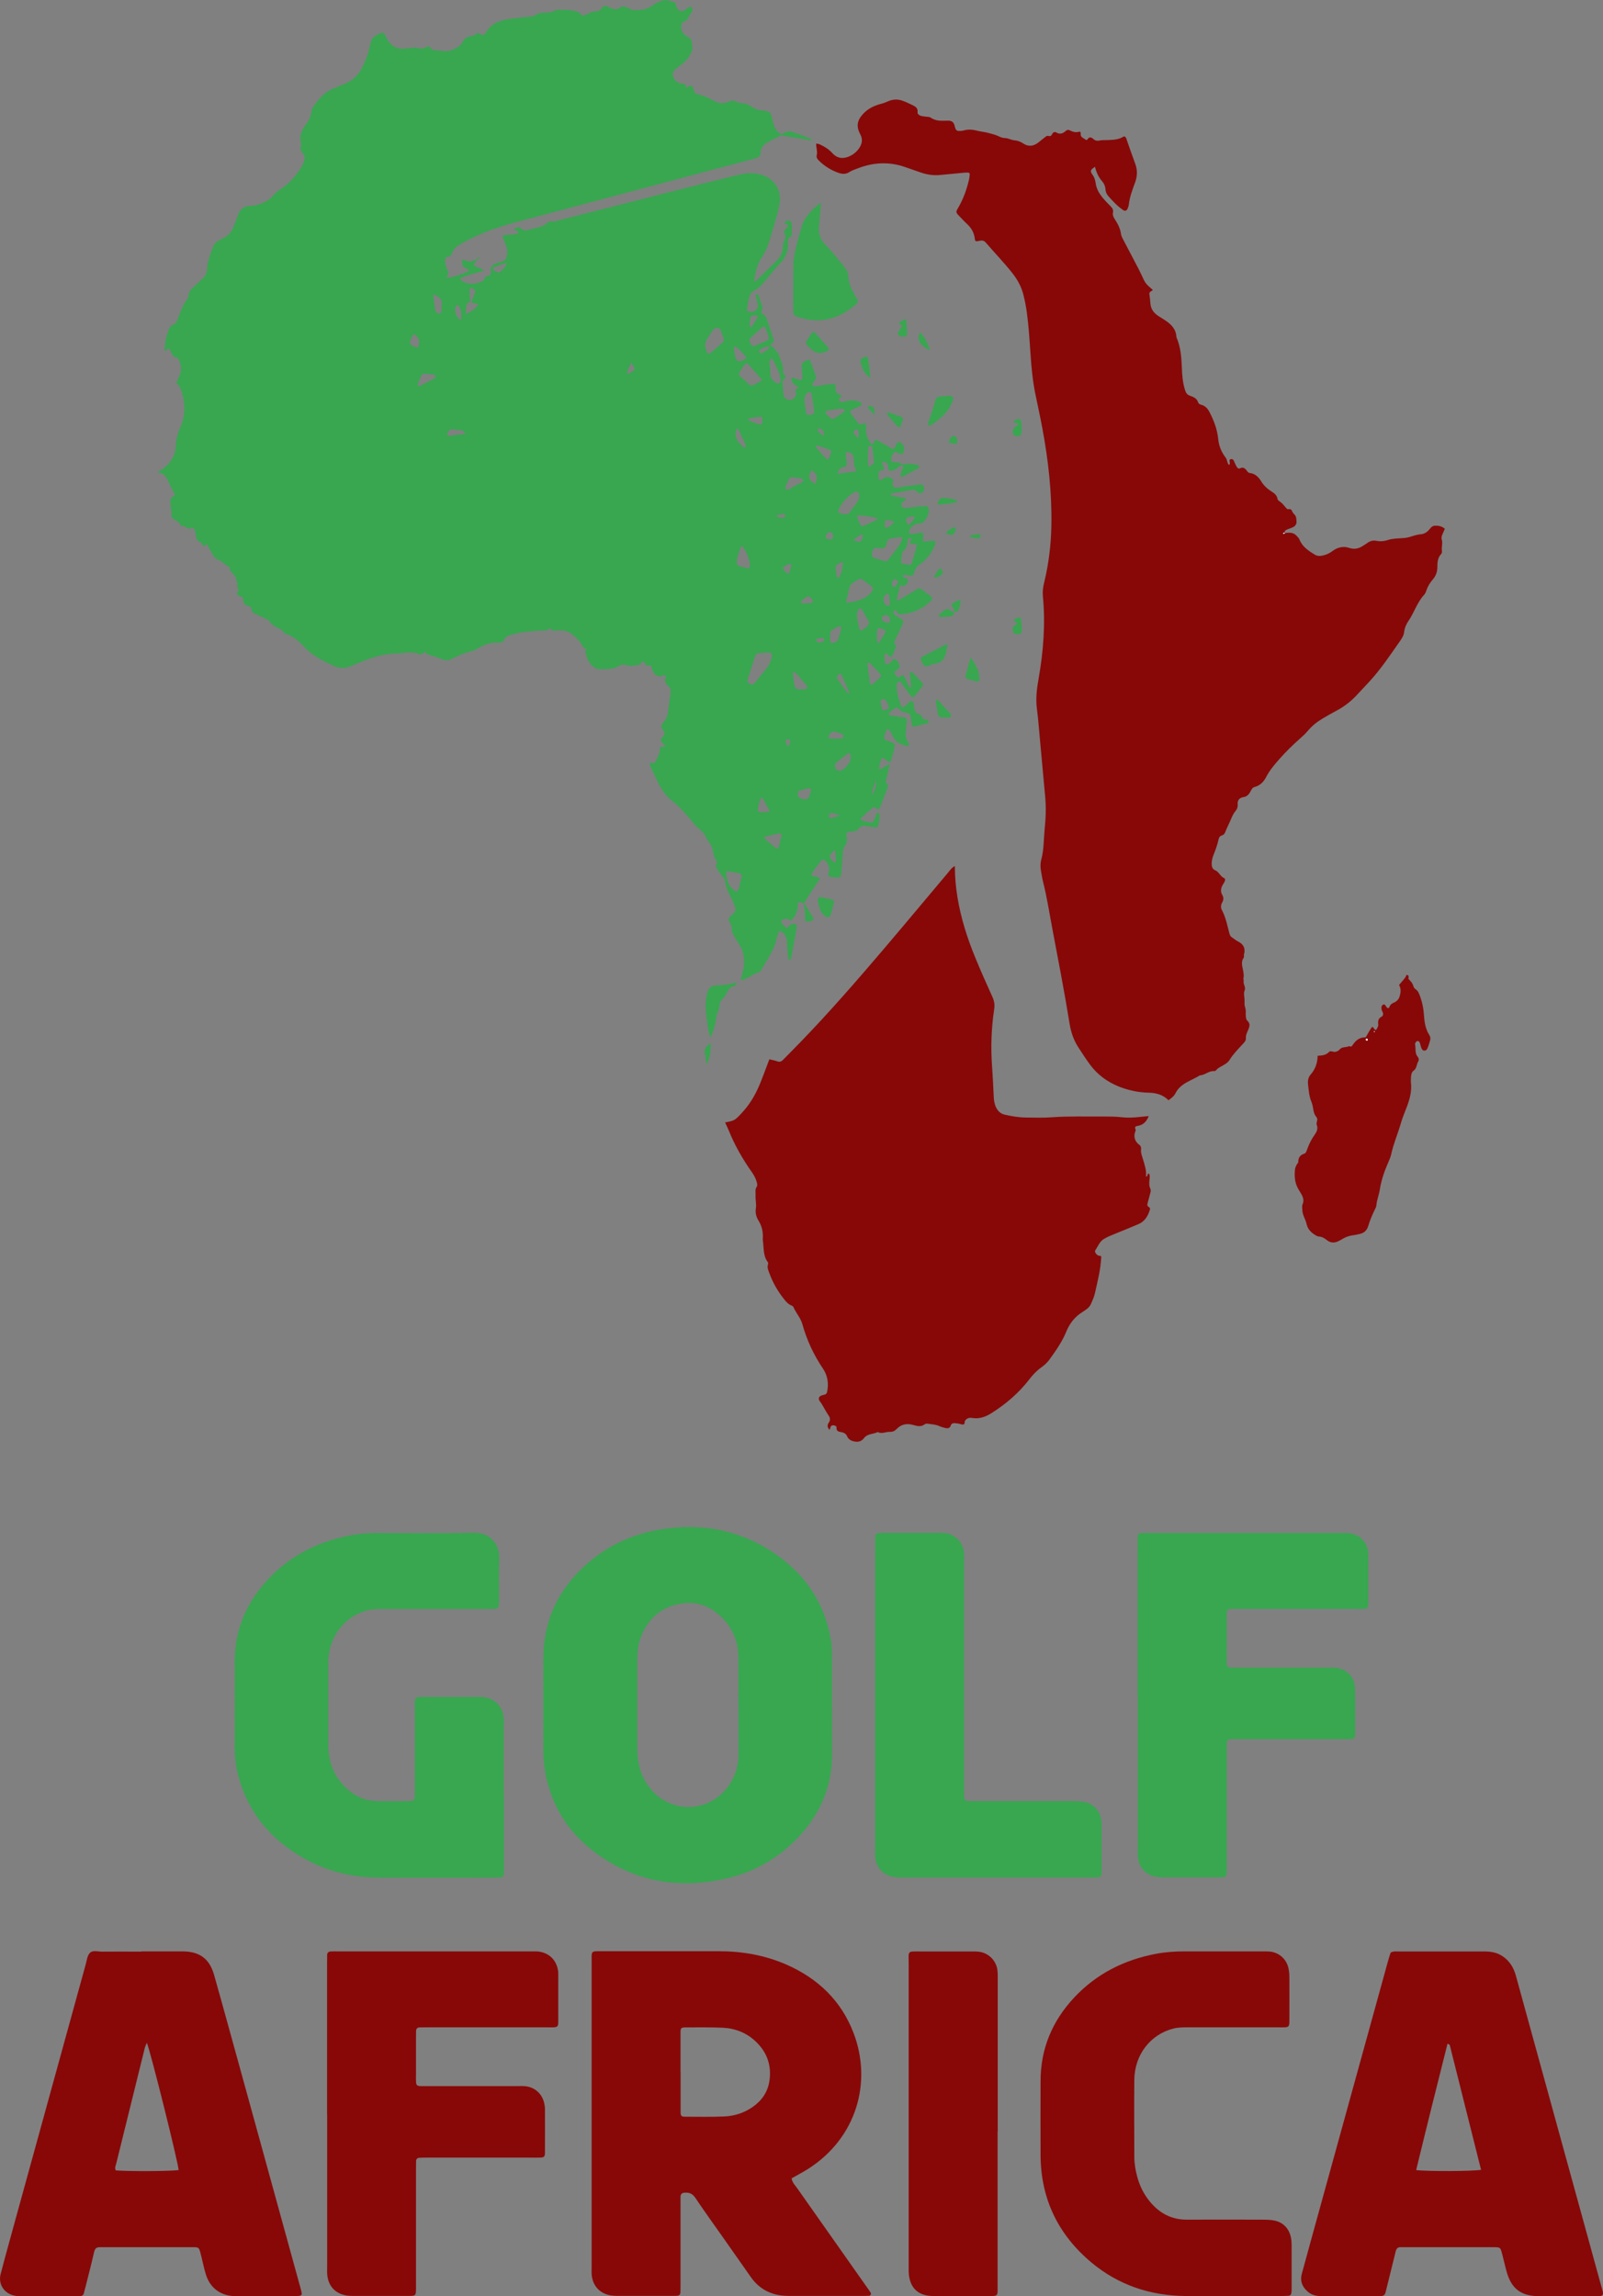 <?xml version="1.0" encoding="UTF-8"?>
<svg id="Layer_2" data-name="Layer 2" xmlns="http://www.w3.org/2000/svg" viewBox="0 0 191.67 274.56">
  <rect x="0" y="0" width="191.67" height="274.56" fill="#808080" stroke="none"/>
  <defs>
    <style>
      .cls-1 {
        fill: #fff;
      }

      .cls-1, .cls-2, .cls-3 {
        stroke-width: 0px;
      }

      .cls-2 {
        fill: #38a750;
      }

      .cls-3 {
        fill: #880808;
      }
    </style>
  </defs>
  <g id="Layer_1-2" data-name="Layer 1">
    <g>
      <g>
        <path class="cls-2" d="M99.49,204.07c0,1.86-.02,3.72,0,5.58.04,3.93-1.41,7.25-4.07,10.07-2.48,2.63-5.53,4.28-9.05,5.01-5.38,1.12-10.41.24-14.92-3-3.13-2.25-5.23-5.24-6.1-9.04-.25-1.1-.38-2.21-.38-3.34.01-3.68,0-7.35,0-11.03,0-4.46,1.72-8.15,4.99-11.12,2.8-2.55,6.13-3.98,9.89-4.44,4.75-.59,9.12.42,13.03,3.18,3.47,2.45,5.67,5.75,6.44,9.97.13.73.16,1.46.16,2.19,0,1.99,0,3.98,0,5.97ZM88.29,203.97c0-1.95.02-3.89,0-5.84-.03-1.95-.75-3.63-2.21-4.94-1.25-1.13-2.73-1.69-4.41-1.47-2.44.31-4.11,1.69-5.02,3.96-.34.85-.44,1.76-.45,2.67,0,1.43,0,2.85,0,4.28,0,2.16,0,4.32,0,6.49,0,1.64.37,3.17,1.37,4.51,2.47,3.33,7.25,3.25,9.6-.17.75-1.1,1.14-2.32,1.14-3.66,0-1.95,0-3.89,0-5.84Z"/>
        <path class="cls-2" d="M60.25,214.73c0,2.77,0,5.54,0,8.3,0,.35,0,.69-.01,1.04,0,.24-.14.4-.4.42-.26.02-.52.03-.78.03-4.58,0-9.17.02-13.75,0-3.26-.02-6.34-.77-9.17-2.42-3.83-2.23-6.48-5.39-7.64-9.73-.31-1.18-.44-2.37-.44-3.59.01-3.33.01-6.66,0-9.99-.01-3.82,1.36-7.1,3.93-9.87,2.67-2.89,6.02-4.59,9.87-5.32,1.11-.21,2.23-.29,3.35-.29,3.76,0,7.53.07,11.29-.03,2.23-.06,3.26,1.45,3.19,3.19-.07,1.64-.01,3.29-.02,4.93,0,.22-.01.43-.04.65-.02.19-.16.31-.34.32-.34.02-.69.03-1.04.03-4.15,0-8.3,0-12.45,0-.6,0-1.21,0-1.81.14-2.66.65-4.56,2.99-4.73,5.83-.01.17,0,.35,0,.52,0,3.29,0,6.57,0,9.86,0,1.9.63,3.56,1.98,4.92,1.05,1.05,2.31,1.67,3.81,1.7,1.3.03,2.59.02,3.89,0,.55,0,.65-.12.66-.71.01-1.69,0-3.37,0-5.06,0-1.99,0-3.98,0-5.97,0-.62.08-.68.66-.71.22-.01.43,0,.65,0,1.99,0,3.98,0,5.97,0,.3,0,.61-.01.91.02,1.42.16,2.35,1.15,2.44,2.58.02.3,0,.61,0,.91,0,2.77,0,5.54,0,8.3Z"/>
        <path class="cls-2" d="M136.03,202.85c0-5.97,0-11.93,0-17.9,0-.3,0-.61,0-.91.02-.69.04-.71.75-.73.3,0,.61,0,.91,0,7.44,0,14.87,0,22.31,0,.39,0,.78-.01,1.17.01,1.36.1,2.33,1.05,2.43,2.41.03.47.01.95.01,1.43,0,1.56,0,3.11,0,4.67,0,.43-.13.54-.53.56-.35.02-.69,0-1.04,0-4.58,0-9.17,0-13.75,0-.35,0-.69,0-1.04,0-.45.02-.57.11-.57.51,0,1.99-.01,3.98,0,5.97,0,.43.12.52.54.54.35.02.69,0,1.04,0,3.46,0,6.92,0,10.38,0,.35,0,.69-.02,1.04.01,1.27.12,2.29,1.09,2.33,2.37.06,1.9.02,3.8.02,5.71,0,.32-.2.45-.5.46-.35,0-.69,0-1.04,0-4.06,0-8.13,0-12.19,0-.3,0-.61,0-.91,0-.66.02-.69.05-.71.77,0,.3,0,.61,0,.91,0,4.45,0,8.91,0,13.36,0,.35,0,.69-.01,1.04,0,.25-.15.4-.4.42-.26.02-.52.03-.78.03-2.08,0-4.15,0-6.23,0-.39,0-.78-.02-1.16-.1-1.19-.26-1.96-1.17-2.05-2.36-.03-.34,0-.69,0-1.04,0-6.05,0-12.11,0-18.16Z"/>
        <path class="cls-2" d="M104.64,202.8c0-5.97,0-11.93,0-17.9,0-.39,0-.78.02-1.17,0-.25.15-.39.4-.41.22-.02.43-.02.65-.02,2.2,0,4.41,0,6.61,0,.48,0,.95,0,1.4.21.89.43,1.41,1.12,1.54,2.1.05.38.02.78.02,1.17,0,8.99,0,17.99,0,26.98,0,1.78-.2,1.61,1.57,1.61,3.76,0,7.52,0,11.28,0,.52,0,1.04.02,1.55.11,1.08.21,1.82,1.04,1.99,2.12.03.17.05.34.05.52,0,1.9.01,3.8,0,5.71,0,.59-.08.65-.69.68-.26,0-.52,0-.78,0-7.35,0-14.7,0-22.05,0-.47,0-.96,0-1.42-.09-1.24-.24-2.05-1.17-2.14-2.43-.02-.34,0-.69,0-1.04,0-6.05,0-12.11,0-18.16Z"/>
      </g>
      <g>
        <path class="cls-3" d="M94.66,260.51c.08.51.45.84.71,1.22,2.71,3.86,5.42,7.71,8.14,11.56.2.28.4.56.59.85.1.15,0,.37-.18.38-.22.01-.43.02-.65.02-2.94,0-5.88,0-8.82,0-.7,0-1.38-.06-2.05-.28-1.11-.36-1.98-1.04-2.64-2-1.09-1.56-2.19-3.11-3.28-4.67-1.12-1.59-2.26-3.17-3.34-4.78-.34-.51-.74-.66-1.31-.61-.33.03-.45.19-.46.49,0,.35,0,.69,0,1.04,0,3.11,0,6.23,0,9.34,0,.35,0,.69-.01,1.04-.01.24-.14.4-.4.41-.09,0-.17.01-.26.01-2.34,0-4.67,0-7.01,0-.22,0-.43-.02-.65-.05-1.3-.21-2.16-1.12-2.29-2.44-.03-.3-.01-.61-.01-.91,0-12.16,0-24.31,0-36.47,0-1.44-.14-1.34,1.31-1.34,4.63,0,9.26,0,13.88,0,2.8,0,5.51.47,8.08,1.59,3.77,1.65,6.57,4.31,8.05,8.19,2.24,5.88.37,12.52-5.39,16.22-.65.42-1.34.77-2.02,1.16ZM81.38,247.78c0,1.6,0,3.2,0,4.8,0,.43.1.53.54.53,1.56,0,3.11.04,4.67-.03,1.22-.05,2.38-.42,3.4-1.13,1.08-.75,1.79-1.76,2-3.06.29-1.83-.23-3.42-1.57-4.72-1.1-1.07-2.46-1.62-3.97-1.7-1.51-.07-3.03-.04-4.54-.04-.44,0-.54.1-.54.54,0,1.6,0,3.2,0,4.8Z"/>
        <path class="cls-3" d="M166.29,233.48c.33-.18.63-.13.93-.13,3.41,0,6.83,0,10.24,0,.75,0,1.45.1,2.11.51.9.56,1.4,1.38,1.68,2.37.4,1.46.8,2.91,1.2,4.37,3,10.91,6,21.81,9,32.72.07.25.15.5.2.75.07.32-.06.48-.41.49-1.12.01-2.25,0-3.37.01-1.3,0-2.59.01-3.89,0-2.13-.02-3.28-.91-3.84-2.96-.2-.71-.35-1.43-.54-2.13-.2-.75-.21-.75-.94-.77-.52,0-1.04,0-1.56,0-2.94,0-5.88,0-8.82,0-.26,0-.52.01-.78,0-.38-.02-.54.19-.62.51-.31,1.26-.62,2.51-.93,3.77-.09.38-.19.75-.28,1.13-.07.3-.26.43-.55.44-.52,0-1.04,0-1.56,0-1.86,0-3.72,0-5.58,0-.63,0-1.2-.14-1.67-.58-.62-.57-.89-1.25-.65-2.1.34-1.21.66-2.42.99-3.62,3.1-11.24,6.2-22.47,9.3-33.71.1-.37.22-.74.33-1.07ZM177.09,259.46c-1.24-4.97-2.49-9.94-3.74-14.91-.01-.06-.13-.09-.27-.18-1.27,5.05-2.53,10.08-3.75,15.12,1.31.17,6.73.15,7.76-.03Z"/>
        <path class="cls-3" d="M16.89,233.34c1.64,0,3.29,0,4.93,0,2.06.01,3.23.87,3.79,2.85,1.3,4.61,2.56,9.24,3.84,13.86,2.12,7.7,4.24,15.4,6.36,23.11.01.04.03.08.04.12.28,1.23.59,1.29-.93,1.28-2.08-.01-4.15,0-6.23,0-.26,0-.52.01-.78,0-1.65-.11-2.84-1.05-3.31-2.64-.25-.83-.41-1.68-.63-2.51-.17-.65-.22-.7-.87-.7-3.67,0-7.35,0-11.02,0-.58,0-.72.09-.86.71-.29,1.31-.64,2.6-.96,3.9-.07.29-.16.58-.23.88-.06.24-.22.36-.46.36-.22,0-.43.01-.65.01-2.08,0-4.15,0-6.23,0-.34,0-.7,0-1.03-.08-1.18-.27-1.89-1.37-1.59-2.54.55-2.13,1.15-4.25,1.73-6.38,2.82-10.24,5.64-20.48,8.46-30.72.12-.45.18-1,.47-1.31.36-.39.98-.16,1.49-.17,1.56-.02,3.11,0,4.67,0ZM21.36,259.49c-.09-1.06-3.33-14.06-3.8-15.22-.1.24-.2.43-.25.63-1.14,4.6-2.28,9.2-3.41,13.8-.06.26-.23.55-.05.83,1.65.13,6.55.1,7.51-.04Z"/>
        <path class="cls-3" d="M39.11,252.84c0-6.01,0-12.02,0-18.03,0-.35,0-.69.01-1.04,0-.25.15-.4.39-.42.3-.02.6-.01.91-.01,7.69,0,15.39,0,23.08,0,.22,0,.43,0,.65,0,1.43.07,2.42,1,2.59,2.41.01.09.01.17.01.26,0,1.95,0,3.89,0,5.84,0,.44-.12.55-.52.57-.35.02-.69,0-1.04,0-4.67,0-9.34,0-14,0-.35,0-.69,0-1.04.01-.24.01-.39.16-.4.41,0,.3-.01.6-.01.91,0,1.43,0,2.85,0,4.28,0,1.57-.13,1.42,1.36,1.42.43,0,.86,0,1.3,0,3.11,0,6.22,0,9.34,0,.35,0,.69-.02,1.04.01,1.13.1,2.02.88,2.28,1.98.06.25.1.51.1.77,0,1.73.01,3.46,0,5.19,0,.5-.11.59-.62.6-.52.01-1.04,0-1.56,0-3.93,0-7.87,0-11.8,0-.35,0-.69,0-1.04.02-.25.01-.39.17-.39.42-.01.35-.01.69-.01,1.04,0,4.63,0,9.25,0,13.88,0,1.24.06,1.18-1.22,1.18-2.03,0-4.06,0-6.09,0-.3,0-.61,0-.91-.04-1.37-.18-2.26-1.1-2.39-2.48-.03-.34-.01-.69-.01-1.04,0-6.05,0-12.1,0-18.15Z"/>
        <path class="cls-3" d="M146.95,274.55c-1.73,0-3.46.01-5.19,0-4.21-.04-8-1.29-11.25-4-3.97-3.32-6.05-7.58-6.09-12.79-.02-2.94,0-5.88,0-8.82-.02-3.91,1.38-7.26,4.03-10.09,2.66-2.84,5.97-4.5,9.78-5.22,1.11-.21,2.23-.29,3.35-.29,3.16,0,6.31,0,9.47,0,.26,0,.52,0,.78.02,1.07.11,1.95.85,2.21,1.9.09.37.13.77.13,1.15.01,1.73,0,3.46,0,5.19,0,.09,0,.17,0,.26-.03.44-.12.54-.53.56-.35.01-.69,0-1.04,0-3.5,0-7,0-10.51,0-.6,0-1.21,0-1.8.15-2.75.71-4.63,3.14-4.66,6.13-.03,3.07,0,6.14,0,9.21,0,.79.13,1.55.33,2.3.28,1.1.77,2.11,1.49,3,1.15,1.42,2.6,2.22,4.48,2.21,2.94-.02,5.88,0,8.82,0,.47,0,.95,0,1.42.07,1.17.16,1.96.92,2.19,2.08.06.29.08.6.08.9,0,1.73,0,3.46,0,5.19,0,.17,0,.35-.03.52-.02.19-.13.32-.33.34-.3.02-.6.03-.9.03-2.08,0-4.15,0-6.23,0Z"/>
        <path class="cls-3" d="M119.28,254.89c0,6.01,0,12.02,0,18.03,0,.35,0,.69,0,1.04-.02.49-.1.58-.63.59-2.38,0-4.76.04-7.13,0-1.85-.03-2.82-1.08-2.87-2.96,0-.26,0-.52,0-.78,0-11.98,0-23.95,0-35.93,0-1.7-.23-1.52,1.5-1.53,1.95,0,3.89,0,5.84,0,.35,0,.69-.01,1.04.03,1.15.13,2.08,1.04,2.23,2.19.05.43.04.86.04,1.3,0,6.01,0,12.02,0,18.03Z"/>
      </g>
      <g>
        <path class="cls-2" d="M106.3,91.74c-.1.44-.21.88-.3,1.33-.04.19-.16.42-.02.56.32.31.14.6.02.89-.26.67-.51,1.34-.78,2-.11.28-.2.3-.5.11-.12-.08-.22-.16-.34-.07-.52.43-1.04.87-1.51,1.37.23.25.5.26.74.32.8.2.79.19,1.08-.59.06-.17.05-.39.27-.48.14-.05.22.16.2.56,0,.06,0,.13-.01.19-.23,1.23-.04,1.02-1.18.91-.06,0-.13,0-.19-.03-.44-.15-.81-.11-1.12.3-.27.36-.7.29-1.08.35-.31.05-.42.15-.36.45.09.47.09.88-.23,1.29-.23.29-.2.68-.23,1.03-.06.75-.11,1.49-.18,2.24-.05.45-.08.46-.56.45-.2,0-.39-.02-.58-.04-.37-.04-.43-.12-.37-.51.02-.13.06-.25.07-.38.05-.41-.29-1.03-.67-1.2-.06-.03-.21.02-.26.08-.34.44-.66.89-.99,1.33-.09.13-.21.25-.19.44.27.24.7.1,1.01.43-.33.5-.67,1.01-1.01,1.52-.3.46-.59.93-.88,1.4.27.44.54.87.81,1.31.09.14.17.28.25.42.1.18.05.33-.13.38-.25.07-.5.14-.81.05,0-.56,0-1.15-.1-1.72-.02-.13-.04-.27-.11-.37-.12-.18-.33-.21-.52-.17-.15.03-.17.18-.16.31.04.69-.24,1.27-.68,1.77-.06.07-.17.16-.24.09-.37-.39-.71-.1-1.09,0,.07.36.32.56.53.8.1.11.23.11.33-.02.1-.14.2-.26.37-.3.56-.13.75-.13.64.52-.2,1.15-.41,2.3-.63,3.45-.02.13-.07.25-.24.3-.19-.23-.15-.54-.18-.81-.06-.45-.1-.91-.09-1.36,0-.46-.17-.81-.5-1.12-.3-.28-.4-.28-.54.09-.08.21-.17.43-.21.65-.29,1.41-1.17,2.53-1.83,3.75-.06.1-.17.22-.28.25-.58.15-1.04.53-1.58.76-.16.07-.34.27-.52.1-.14-.13.01-.3.06-.45.25-.82.36-1.65.19-2.5-.08-.42-.22-.81-.46-1.17-.2-.3-.39-.6-.57-.91-.2-.34-.38-.68-.37-1.09,0-.06-.01-.13-.02-.19-.03-.36-.43-.61-.31-.99.1-.32.46-.45.65-.71.12-.16.17-.36.11-.56-.1-.31-.21-.61-.35-.9-.38-.76-.81-1.49-.88-2.36-.02-.21-.18-.33-.3-.49-.22-.28-.44-.56-.63-.87-.13-.21-.28-.44-.05-.71.1-.11,0-.24-.08-.34-.22-.3-.31-.63-.36-1-.06-.46-.24-.88-.54-1.24-.12-.15-.24-.32-.3-.49-.16-.41-.43-.71-.77-.98-.25-.2-.48-.44-.69-.68-.82-.97-1.6-1.96-2.63-2.74-.95-.73-1.48-1.79-1.99-2.85-.21-.44-.41-.88-.61-1.32-.06-.13-.04-.25,0-.38h-.02c.53.1.53.1.7-.23.13-.26.3-.51.38-.79.08-.27.09-.57.13-.87.19,0,.38-.02.51-.02.12-.04.13-.11.07-.16-.18-.14-.35-.28-.45-.5-.07-.16-.08-.28.07-.42.39-.34.42-.62.09-1-.19-.22-.18-.4-.05-.61.12-.19.28-.36.4-.56.15-.25.27-.51.3-.81.08-.78.2-1.55.31-2.32.05-.31.03-.58-.22-.8-.23-.2-.36-.46-.46-.74-.08-.21.31-.4.02-.6-.21-.15-.34.14-.53.12-.58-.06-.89-.35-1.04-.96-.09-.37-.09-.4-.49-.34-.3.05-.28-.16-.37-.32-.12-.23-.25-.25-.4-.03-.1.14-.18.29-.36.29-.48,0-.95.2-1.44.01-.31-.12-.63-.06-.93.12-.66.41-1.42.34-2.15.37-.47.02-.86-.26-1.18-.61-.38-.43-.51-.97-.64-1.51-.04-.18.24-.29.21-.29-.54-.04-.59-.54-.85-.85-.27-.33-.58-.62-.9-.89-.41-.34-.89-.52-1.44-.5-.29.01-.59,0-.88.02-.25.03-.3-.38-.38-.3-.42.47-.96.25-1.45.31-.52.06-1.04.11-1.55.16-.59.06-1.15.2-1.72.36-.32.1-.61.22-.75.56-.12.29-.39.37-.64.35-1.03-.07-1.91.31-2.75.83-.14.08-.29.16-.45.19-.87.17-1.67.55-2.45.94-.38.19-.72.19-1.12.03-.54-.22-1.1-.38-1.66-.56-.13-.04-.25-.07-.3-.21-.05-.17-.11-.21-.23-.04-.15.22-.38.27-.6.18-.89-.36-1.79-.08-2.69-.06-1.9.04-3.62.72-5.32,1.47-.75.33-1.41.36-2.15.02-1.16-.53-2.29-1.09-3.24-1.96-.14-.13-.28-.27-.41-.42-.59-.62-1.22-1.18-2.05-1.45-.16-.05-.29-.14-.38-.29-.12-.22-.34-.29-.54-.39-.41-.19-.82-.4-1.07-.81-.12-.2-.36-.27-.56-.37-.38-.18-.76-.37-1.15-.54-.25-.11-.44-.25-.44-.57,0-.21-.16-.32-.38-.37-.38-.09-.63-.31-.61-.75,0-.21-.09-.39-.34-.39-.19,0-.28-.12-.36-.28-.1-.19-.03-.3.14-.38.02,0,.04-.05.04-.07-.12-.22-.29-.39-.17-.71.07-.2-.2-.44-.18-.71,0-.13-.15-.27-.23-.41-.17-.29-.59-.44-.53-.88,0-.04-.06-.13-.11-.15-.48-.15-.75-.63-1.21-.78-.42-.14-.63-.45-.79-.79-.13-.29-.35-.53-.46-.82-.13-.35-.24-.3-.42-.05-.07.1-.17.03-.21-.07-.06-.15-.12-.32-.29-.38-.41-.14-.54-.49-.54-.83,0-.28-.12-.48-.19-.71-.07-.22-.18-.24-.35-.16-.26.12-.48.14-.68-.13-.14-.19-.53.03-.61-.2-.15-.47-.62-.53-.91-.8-.09-.09-.2-.17-.19-.32.03-.58-.12-1.14-.13-1.72,0-.27.05-.51.36-.62.2-.07.21-.28.11-.4-.36-.47-.51-1.04-.78-1.54-.25-.46-.54-.88-1.14-.89.08-.28.35-.29.53-.43.9-.68,1.5-1.53,1.56-2.69.04-.82.23-1.6.57-2.36.6-1.34.58-2.72.18-4.1-.13-.44-.32-.86-.68-1.12.14-.33.25-.6.37-.86.28-.67.26-1.32-.09-1.96-.05-.08-.11-.23-.17-.23-.56,0-.62-.48-.81-.83-.2-.37-.23-.37-.59.02-.17-.11-.09-.29-.09-.42.03-.69.2-1.35.43-1.99.11-.3.24-.6.59-.74.3-.11.43-.35.54-.65.27-.8.57-1.59,1.05-2.29.11-.16.25-.35.24-.52,0-.5.31-.76.62-1.04.36-.33.7-.68,1.06-1.01.32-.3.52-.66.53-1.11.02-.9.39-1.71.66-2.54.13-.42.42-.73.81-.93.17-.09.34-.18.52-.27.55-.27.93-.71,1.15-1.27.19-.48.4-.96.56-1.46.23-.71.71-1.07,1.44-1.1.67-.02,1.28-.22,1.86-.52.29-.15.57-.33.77-.58.33-.41.75-.73,1.18-1.01.98-.64,1.67-1.54,2.31-2.49.13-.19.2-.41.29-.61.18-.42.19-.82-.16-1.17-.18-.17-.25-.35-.19-.61.05-.18.06-.39.02-.58-.21-.85.13-1.55.6-2.18.34-.46.59-.92.65-1.49.02-.19.08-.39.19-.55.64-.96,1.37-1.82,2.49-2.26.45-.18.9-.37,1.35-.56.94-.4,1.62-1.06,2.07-1.98.32-.68.63-1.36.79-2.1.05-.25.14-.5.19-.76.14-.75.7-1.05,1.35-1.24.14-.04.27.03.33.14.11.2.19.42.3.61.51.88,1.29,1.28,2.28,1.12.55-.09,1.09-.16,1.64-.01.15.04.34.03.48-.03.35-.15.69-.42.92.14.02.04.11.08.17.08.83.02,1.67.34,2.49-.1.44-.23.87-.44,1.08-.92.18-.39.55-.56.93-.63.26-.05.49-.08.68-.29.17-.19.36,0,.53.08.25.13.46.06.58-.16.59-1.08,1.58-1.5,2.71-1.67.86-.13,1.74-.22,2.61-.3.23-.02.44-.06.64-.19.37-.23.64-.27,1.15-.29.38-.02.77,0,1.12-.23.12-.08.31-.11.46-.11.68.01,1.37-.02,2.04.17.25.07.51.11.65.37.09.16.25.18.42.12.15-.06.31-.11.45-.19.29-.16.58-.28.92-.29.23,0,.5-.06.61-.25.32-.57.69-.41,1.13-.17.38.21.82.26,1.19-.05.15-.13.29-.12.44-.08.22.06.48.08.64.22.29.23.6.17.92.18.79.02,1.46-.22,2.08-.7.29-.22.64-.32.98-.43.5-.18.94.13,1.41.19.05,0,.1.08.13.13.03.06.02.13.04.19q.34,1.19,1.27.49c.17-.13.33-.35.6-.2.18.1.18.39-.04.68-.28.38-.38.9-.93,1.07-.21.06-.28.35-.27.59.01.37.14.7.43.95.17.15.38.25.56.39.1.08.25.18.26.28.01.44.22.84.02,1.32-.29.69-.73,1.21-1.33,1.63-.27.19-.51.4-.75.62-.18.16-.23.39-.17.63.14.58.55.98,1.16.97.41,0,.37.26.4.5.73-.38.74-.38.95.35.06.21.14.33.36.39.66.16,1.3.39,1.89.74.62.37,1.27.5,1.95.16.28-.14.56-.14.84,0,.17.09.36.18.55.18.55,0,1.01.22,1.44.52.3.21.64.32,1,.34.19.01.38.07.58.09.42.04.63.28.7.68.06.32.14.63.22.95.08.32.27.59.49.83.24.27.45.4.82.14.3-.21.7-.17,1.04-.06.65.22,1.28.47,1.92.72.11.04.25.09.27.25-.02.02-.04.06-.05.05-1.07-.3-2.18-.36-3.25-.6-.16-.04-.31-.07-.47.02-.46.24-.93.47-1.39.71-.55.29-.95.71-.95,1.37,0,.39-.24.5-.53.58-1.29.35-2.58.68-3.87,1.03-8.3,2.21-16.59,4.42-24.89,6.64-2.01.54-3.98,1.22-5.84,2.19-.32.17-.63.35-.93.54-.37.23-.68.52-.82.94-.1.28-.22.46-.54.46-.2,0-.26.16-.28.33-.05.37.04.7.19,1.04.24.57.23.58-.03,1.15.72-.06,1.94-.44,2.75-.87-.16-.22-.42-.26-.63-.38-.11-.06-.17-.15-.2-.3-.12-.68-.11-.73.53-.47.44.17.75-.08,1.11-.14h.01c.04.29-.3.34-.33.64.32.31.89.27,1.24.67-1,.2-1.92.53-2.89.9.38.56.92.63,1.46.65.39.01.77-.1,1.13-.26.15-.07.32-.13.35-.31.04-.29.25-.35.48-.4.22-.05.32-.2.3-.43-.01-.19-.02-.39,0-.58,0-.13.13-.11.22-.11.12.15-.07.4.15.51.17.09.35.16.53.23.05.02.14,0,.18-.04.32-.29.63-.59.85-1.07-.46.02-.77.21-1.1.32-.2.06-.4.25-.63.06-.02-.1,0-.18.11-.22.34-.12.67-.27,1.01-.35.38-.1.52-.36.59-.69.09-.42.06-.84-.1-1.25-.14-.36-.29-.72-.46-1.14.59-.17,1.17-.14,1.74-.23.1-.02.19-.06.18-.18,0-.1-.07-.18-.17-.21-.06-.02-.13-.02-.19-.04-.06-.02-.12-.05-.18-.07.28-.29.58-.43.92-.12.28.25.57.23.91.12.34-.11.69-.17,1.04-.26.22-.06.43-.16.65-.21.38-.09.53-.61.98-.53.38.07.71-.08,1.04-.17,4.89-1.23,9.77-2.49,14.65-3.73,2.05-.52,4.1-1.03,6.15-1.54.44-.11.89-.2,1.34-.27.72-.11,1.43-.04,2.12.2,1.48.53,2.27,1.9,1.97,3.5-.15.8-.39,1.58-.61,2.36-.22.78-.47,1.56-.71,2.33-.18.56-.43,1.09-.76,1.58-.59.87-.81,1.87-.94,2.91.28-.03.39-.21.52-.34.7-.68,1.39-1.38,2.1-2.05.53-.5.81-1.09.82-1.81,0-.13-.02-.28.03-.39.2-.41.44-.79.1-1.25-.04-.05.02-.19.07-.26.09-.13.22-.24.32-.37.18-.23.11-.33-.16-.37-.1-.01-.18-.11-.14-.2.03-.08.11-.18.19-.2.35-.09.63.07.65.38.02.39,0,.78,0,1.17,0,.17-.05.33-.21.41-.24.12-.28.31-.26.56.09,1-.23,1.84-.93,2.57-.65.68-1.24,1.42-1.84,2.15-.36.43-.72.84-1.23,1.1-.37.2-.59.5-.66.91-.08.45-.17.89-.24,1.34-.01.09.02.21.13.23.32.07.65.16.92-.1.22-.21.33-.48.23-.8-.05-.19-.09-.38-.11-.57-.02-.19-.28-.47.02-.56.22-.07.22.27.29.43.09.21.14.43.23.64.12.31.2.62.05.94-.08.18-.02.33.16.39.24.09.35.27.43.49.26.77.52,1.54.78,2.31.1.3.12.57-.23.74-.12.06-.17.18.03.26.39.15.48.62.81.83.21.74.68,1.42.57,2.25-.04.28.31.37.3.56-.02.19-.24.36-.33.56-.05.11-.01.25,0,.38.02.36.04.71.07,1.07.04.51.35.8.87.8.27,0,.65-.42.66-.74,0-.09-.02-.2-.06-.28-.14-.38.21-.31.43-.46-.19-.13-.35-.25-.52-.36-.2-.13-.33-.31-.38-.54-.02-.09-.04-.2.06-.26.04-.03.12-.03.17-.01.25.08.49.18.74.25.17.05.33-.07.32-.25-.02-.45-.04-.91-.09-1.36-.03-.3.07-.5.35-.62.12-.05.24-.11.35-.17.15-.08.28,0,.32.11.24.61.45,1.22.67,1.83.06.16.01.32-.09.46-.08.1-.16.2-.24.31-.08.11-.15.25-.05.35.08.08.24.1.36.09.26-.02.51-.09.77-.13.42-.06.84-.12,1.26-.16.25-.02.33.06.35.34,0,.06,0,.13,0,.2-.06.39.13.6.47.73.09.03.16.1.24.15,0,.16-.13.22-.23.29-.1.06-.12.16-.08.24.04.08.13.15.21.19.23.09.45-.01.67-.07.49-.13.96-.14,1.44.03.15.05.34.07.38.26.04.2-.15.26-.28.34-.14.08-.3.14-.44.2-.74.33-.84.31-.24,1.07.14.18.29.35.41.55.21.33.45.43.81.22.13-.08.25,0,.27.17.02.13.03.26.02.39-.1.77.23,1.38.67,1.96.3-.1.25-.47.55-.58.65.37,1.32.76,1.95,1.12.25-.05.28-.24.36-.37.11-.18.13-.49.41-.47.3.02.64.49.61.77-.01.16-.04.32-.1.48-.06.18-.2.24-.38.16-.06-.03-.12-.05-.18-.08-.17-.07-.39-.25-.53-.1-.25.26-.38.6-.36.97,0,.13.12.14.21.17.31.08.68,0,.95.19.22.16.39.1.62.06.45-.07.91.02,1.35.11.08.02.19.09.21.17.02.07-.04.21-.1.24-.63.34-1.26.67-1.9,1-.11.06-.27-.1-.24-.21.02-.09.07-.18.08-.28.05-.29.41-.53.17-.88-.33-.01-.49.28-.73.43-.17.11-.34.19-.54.22-.27.04-.44-.07-.45-.35,0-.06.01-.13,0-.19q-.02-.55-.76-.52c.1.28.19.56.26.78,0,.18-.1.21-.19.22-.3.04-.49.17-.46.5.01.19.01.39.04.58.02.12.14.14.22.11.12-.04.24-.1.34-.19.33-.31.66-.18.98,0,.15.09.24.2.14.39-.04.08-.06.19-.05.28.03.3.23.47.53.43.58-.08,1.16-.18,1.74-.26.35-.05.71-.1,1.07-.13.29-.02.39.08.43.4.02.16.04.32-.08.46-.17.2-.51.26-.68.06-.19-.23-.38-.32-.67-.27-.86.15-1.72.29-2.57.44,0,.19.11.25.25.28.53.1,1.07.19,1.6.29,0,.21-.13.26-.24.33-.2.12-.41.24-.3.52.09.22.18.36.64.3.42-.06.84-.1,1.26-.15.32-.03.65-.07.97-.08.22-.01.35.13.38.35.09.65-.24,1.13-.63,1.57-.17.19-.42.15-.64.18-.49.07-.83.34-1.04.79-.05.12-.08.25,0,.4.43.12.87-.04,1.32-.1.31-.04.39.05.35.39-.02.16-.06.32-.06.48,0,.11.09.18.19.18.36-.03.71-.07,1.07-.1.19-.01.29.14.24.32-.04.16-.09.31-.16.46-.39.8-.91,1.52-1.66,2.01-.36.24-.55.53-.68.9-.04.12-.08.25-.14.36-.07.12-.17.19-.32.15-.25-.06-.51-.11-.76-.14-.04,0-.12.06-.13.12-.02.05,0,.12.03.18,0,.03.04.06.07.06.24.03.47.11.48.38,0,.24-.2.4-.36.56-.18.19-.36-.07-.58-.02-.14.57-.28,1.16-.42,1.73.24.14.36,0,.48-.08.64-.38,1.28-.77,1.92-1.16.22-.14.41-.15.62.02.43.34.89.64,1.28,1-.04.11-.05.18-.09.23-.96,1.01-2.14,1.56-3.52,1.71-.3.03-.57.02-.69-.35-.05-.14-.22-.13-.32-.02-.1.1-.08.26,0,.35.13.14.29.26.46.35.87.46.73.48.38,1.26-.21.48-.44.95-.66,1.42-.11.24-.24.47.03.7.05.04.04.19,0,.27-.16.39-.27.8-.52,1.13-.09-.02-.15-.02-.2-.04-.19-.09-.24-.46-.52-.32-.19.1-.09.35-.08.54.01.22-.03.46.11.69.3,0,.54-.12.72-.37.21-.29.29-.3.5-.18.32.18.39.5.46.82.01.07-.05.19-.11.25-.17.15-.35.27-.51.39-.01.22.1.34.2.47.17.23.34.26.56.06.18-.16.33-.17.45.09.2.44.41.87.63,1.34.22-.18.11-.38.12-.54,0-.16-.02-.32-.04-.49-.03-.26-.06-.52-.08-.77,0-.04.06-.11.1-.13.05-.02.14,0,.18.03.15.13.29.26.42.41,1.19,1.33,1.11.79.11,2.15-.11.15-.26.29-.38.42-.26,0-.35-.2-.46-.35-.26-.34-.49-.69-.75-1.02-.16-.2-.28-.6-.51-.52-.34.11-.3.53-.27.84.04.42.1.85.23,1.24.4,1.24.36,1.3,1.26.41.05-.05.1-.09.15-.12.13-.08.26-.06.31.09.06.15.1.31.11.47.02.48.11.9.69,1.02.1.02.2.17.25.28.12.28.31.38.6.32.05,0,.16.11.18.19.05.15-.05.25-.19.28-.47.13-.94.25-1.42.37-.19.05-.33-.02-.37-.21-.05-.22-.08-.45-.11-.67-.05-.52.04-.65-.74-.82-.1-.02-.2-.02-.28-.07-.11-.06-.22-.13-.31-.22-.34-.35-.34-.36-.64-.14-.25.19-.56.33-.72.63.15.26.41.17.61.22.22.05.45.1.67.12.99.08,1.01.1.86,1.04-.01.1-.01.2-.02.29-.08.65-.14,1.29.31,1.85.06.07.06.18,0,.27-.08.1-.17.05-.26.03-.06-.01-.12-.05-.18-.06-.68-.14-1.18-.48-1.47-1.13-.14-.31-.3-.64-.62-.86-.23.25-.29.54-.37.81-.1.36-.08.42.29.58.15.07.3.12.45.18.53.22.57.28.44.79-.13.5-.27,1-.42,1.5-.04.14-.16.18-.3.1-.24-.14-.4-.42-.74-.48-.27.38-.26.85-.4,1.25.21.2.32.03.44-.04.2-.11.38-.24.58-.36.07.08.15.17.22.25ZM91.59,78.04c-.28.02-.61.04-.93.07-.18.02-.3.12-.35.29-.31.96-.62,1.92-.92,2.88-.07.21.01.37.23.46.33.14.44.14.61-.06.45-.55.9-1.11,1.35-1.66.31-.38.54-.81.67-1.29.04-.15.05-.32.04-.48,0-.07-.11-.18-.18-.2-.16-.03-.32,0-.53,0ZM101.16,72.07c.79-.06,1.41-.22,2-.47.33-.14.63-.34.86-.61.54-.62.49-.68-.13-1.11-.08-.06-.16-.11-.23-.17-.92-.66-.6-.66-1.66-.04-.24.14-.38.34-.44.61-.13.56-.26,1.12-.41,1.8ZM107.87,64.22c-.53.04-.97.09-1.41.19-.21.05-.35.14-.41.36-.07.24-.06.54-.27.71-.26.21-.56.03-.84.04-.1,0-.2-.02-.29,0-.06,0-.14.03-.17.07-.21.24-.23.53-.22.82,0,.25.24.28.41.34.34.12.68.21,1.02.33.21.08.37.05.51-.14.35-.46.72-.92,1.07-1.38.27-.36.53-.74.63-1.34ZM84.33,41.35c0,.29.09.57.24.82.07.12.2.19.32.09.4-.33.79-.67,1.18-1.02.66-.59.55-.43.29-1.23-.06-.19-.13-.37-.21-.55-.09-.22-.26-.26-.48-.23-.17.02-.32.07-.42.22-.25.38-.51.75-.74,1.15-.13.22-.2.48-.19.76ZM91.13,45.44c-.59-.67-1.13-1.28-1.66-1.89-.13-.15-.27-.16-.4,0-.06.07-.11.16-.17.24-.74,1.15-.79.83.22,1.76.79.73.57.67,1.57.18.11-.06.21-.14.45-.29ZM102.72,59.31s0-.06,0-.1c0-.38-.25-.54-.57-.35-.67.4-1.22.95-1.63,1.61-.47.75-.38.91.47,1.02.24.03.44,0,.6-.21.3-.42.61-.83.91-1.25.15-.21.23-.46.24-.72ZM107.81,67.4c.28.05.57.1.85.14.18.02.33-.05.38-.23.2-.68.4-1.37.59-2.05.03-.11-.04-.2-.14-.21-.16-.01-.32.02-.48,0-.22-.01-.26-.13-.16-.32.05-.08.06-.18.1-.27.03-.07,0-.13-.08-.14-.06,0-.13,0-.18.03-.11.07-.18.19-.18.33-.02.46-.06.9-.5,1.19-.09.06-.14.22-.16.34-.06.38-.15.76-.04,1.19ZM90.08,41.4c.06-.02.12-.03.18-.05.45-.19.9-.38,1.34-.58.33-.15.39-.27.27-.61-.51-1.39-.25-1.44-1.41-.41-.24.22-.48.44-.72.65-.1.09-.19.21-.15.34.08.21.2.4.32.59.03.04.11.05.17.08ZM88.11,106.63c.21-.22.24-.41.28-.6.42-1.93.67-1.41-1.29-1.85-.03,0-.07,0-.1,0-.1.03-.18.08-.17.2.06.94.29,1.79,1.27,2.25ZM100.15,56.66c.82-.11,1.51-.21,2.19-.3.07-.34-.22-.5-.21-.76,0-.26-.03-.52-.05-.77-.05-.56-.28-.75-.93-.78-.06.42.06.83.09,1.25.02.38,0,.46-.38.54-.43.08-.58.34-.72.83ZM88.72,65.24c-.27.33-.31.69-.43,1.01-.09.24-.15.5-.18.76-.06.43.05.61.45.73.25.07.5.13.76.19.24.05.36-.06.34-.33-.06-.87-.4-1.62-.94-2.36ZM96.2,48.08c.06.42.12.84.17,1.25.03.26.2.3.42.28.1-.01.19-.02.29-.05.18-.04.29-.16.27-.35-.09-.71-.19-1.42-.3-2.12-.03-.22-.27-.28-.45-.15-.4.29-.43.7-.4,1.14ZM105.4,80.76c-.45-.48-.88-.96-1.32-1.42-.06-.06-.17-.1-.25-.09-.12.01-.13.13-.11.23.09.67.17,1.34.27,2.01.02.14-.02.33.24.41.41-.31.8-.67,1.17-1.13ZM102.46,73.55c.03.24.03.44.07.63.07.35.15.69.23,1.04,0,.03.02.06.04.09.07.07.16.13.25.06.3-.24.71-.42.83-.79.11-.31-.22-.58-.35-.86-.13-.26-.28-.51-.42-.76-.06-.11-.13-.23-.29-.2-.14.03-.21.16-.25.27-.06.18-.08.37-.11.52ZM56.35,36.1c.15-.36.29-.69.41-1.02.12-.32.07-.4-.28-.6-.19-.11-.34-.05-.34.14.01.39.02.78.06,1.16.02.22.01.37-.23.44-.07.02-.16.13-.17.2-.05.37-.13.74-.08,1.14.79-.41,1.09-.64,1.49-1.16-.25-.16-.59-.04-.86-.3ZM101.73,90.51c0-.09,0-.13-.01-.16-.03-.09-.06-.19-.12-.25-.08-.08-.18-.04-.26.02-.46.36-.92.71-1.36,1.08-.19.16-.18.58-.01.8.13.17.5.23.71.09.58-.4,1.01-.9,1.06-1.58ZM92.08,44.01s.02,0,.03,0c0,.29-.01.58,0,.88.03.42.75,1.12,1.03.95.37-.22.14-.64.1-.97-.02-.19-.11-.37-.19-.55-.19-.41-.38-.82-.58-1.23-.06-.12-.16-.24-.28-.17-.1.06-.19.21-.19.32,0,.26.05.51.08.77ZM91.34,100.08c.25.42.56.6.83.82.26.22.48.51.88.61.13-.52.26-1.01.38-1.51.06-.24-.07-.39-.3-.34-.56.12-1.12.26-1.79.42ZM95.77,82.43c.24-.05.59.1.71-.16.16-.32-.23-.47-.37-.7-.02-.03-.04-.05-.06-.07-.41-.39-.67-.94-1.2-1.2-.11-.05.05,1.41.24,1.92.05.15.17.19.3.2.13.01.26,0,.39,0ZM99.26,76.14s0,0-.01,0c0,.19,0,.39.04.58.01.07.14.19.18.18.3-.08.66-.1.76-.49.05-.19.1-.37.16-.56.08-.3.23-.59.19-.92-.42-.11-.69.23-1.03.37-.19.08-.29.25-.28.46,0,.13,0,.26,0,.39ZM102.5,61.61c0,.45.21.77.37,1.12.08.17.23.22.4.15.41-.18.82-.36,1.23-.56.15-.07.38-.08.39-.37-.77-.19-1.56-.28-2.38-.34ZM100.99,49.03s-.08-.12-.13-.13c-.68-.06-1.34.12-2,.19-.13.01-.2.3-.09.41.18.18.37.35.57.51.1.09.24.12.36.04.43-.28.86-.56,1.28-.85.03-.02.01-.12.02-.17ZM50.83,44.69c-.25-.04-.42.06-.51.31-.12.33-.26.65-.38.98-.02.04.03.13.07.16.04.03.12.04.17.02.6-.3,1.2-.61,1.79-.93.07-.04.12-.17.11-.24-.01-.07-.11-.17-.19-.19-.35-.06-.7-.08-1.06-.12ZM94.86,57.08c-.37-.03-.44,0-.59.35-.14.35-.4.67-.35,1.08.43.16.69-.23,1.03-.34.06-.02.12-.06.17-.1.31-.22.74-.26.96-.62-.28-.41-.76-.23-1.13-.37-.03-.01-.06,0-.1-.01ZM51.78,35.19c.09.67.16,1.18.23,1.68.02.13.04.25.08.37.05.17.28.28.47.23.13-.03.22-.12.23-.27.01-.29-.01-.58.02-.86.05-.45-.14-.73-.54-.91-.11-.05-.22-.11-.49-.25ZM97.69,53.25c-.06.04-.14.06-.14.1-.01.05.01.13.05.17.38.44.75.87,1.14,1.3.18.2.31.16.41-.09.39-1,.35-.82-.47-1.14-.33-.13-.66-.23-.99-.34ZM91.05,95.31c-.33.55-.36,1.09-.44,1.61,0,.04.06.12.11.14.2.09.9.07,1.32-.04-.3-.57-.57-1.14-.98-1.72ZM87.75,41.72c.03.2.06.39.09.58.17.99.41,1.11,1.31.61.09-.05.13-.16.05-.24-.38-.43-.75-.87-1.22-1.21-.1-.07-.18,0-.22.1-.02.05-.01.12-.02.18ZM96.73,94.25c-.32.08-.7.18-1.07.27-.13.03-.26.09-.26.24,0,.22-.04.49.18.62.28.17.61.24.92.15.23-.07.25-.35.32-.55.05-.15.12-.3.15-.46.02-.12,0-.26-.24-.26ZM88.09,51.21q-.36.99.28,1.71c.13.14.26.29.39.43.09.1.22.2.33.14.11-.06.1-.22.04-.34-.19-.41-.36-.83-.57-1.22-.13-.25-.16-.57-.46-.71ZM101.39,82.93c.06-.03.11-.07.17-.1-.32-.73-.64-1.46-.97-2.18-.07-.14-.2-.11-.31,0-.16.17-.29.36-.12.59.41.57.83,1.13,1.24,1.69ZM53.49,52.09c.34.08.66-.03.97-.09.4-.07.85.05,1.2-.26-.33-.39-.81-.24-1.22-.36-.09-.03-.19-.03-.29-.04-.22-.04-.38.05-.49.23-.08.13-.22.25-.17.52ZM105.09,76.9c.21-.35.44-.69.64-1.05.26-.44.23-.49-.28-.65-.09-.03-.18-.06-.28-.08-.16-.04-.27.05-.28.18-.02.51-.1,1.02.05,1.52,0,.02.05.04.13.09ZM50.11,40.9c.05-.24-.09-.48-.29-.7-.27-.31-.37-.31-.54.03-.43.84-.37.99.51,1.31.15.06.24-.04.27-.18.03-.12.03-.25.05-.45ZM99.05,88.26c.51.11,1.03.05,1.55.05.14,0,.25-.07.25-.23,0-.13-.04-.26-.18-.32-.21-.08-.43-.16-.64-.22q-.83-.25-.98.72ZM100.81,67.18c-1.12.4-.91.54-.82,1.28.03.24.02.51.24.7.34-.5.46-.91.58-1.98ZM97.51,57.87c.23-.91.23-.91-.1-1.34-.08-.1-.18-.23-.28-.25-.19-.02-.23.18-.29.32q-.34.8.67,1.26ZM89.37,50.1c.32.34.69.38,1.01.51.66.27.73.27.8-.53,0-.06-.04-.12-.07-.23-.56-.03-1.1.1-1.73.25ZM103.84,55.8c.27,0,.33-.23.51-.31.13-.06.17-.19.15-.32-.06-.54-.11-1.08-.18-1.62-.02-.13-.1-.24-.25-.24-.14,0-.26.09-.26.22-.03.76-.09,1.51.03,2.27ZM55.15,37.89c0-.54-.03-.98-.34-1.35-.07-.08-.18-.08-.24,0-.36.48,0,1.38.43,1.71.06.05.13,0,.13-.06,0-.13.01-.25.01-.3ZM90.65,37.82c-.26-.14-.46-.11-.65-.09-.08,0-.21.07-.23.12-.06.28-.11.56-.13.85-.01.13-.1.32.2.42.26-.41.57-.8.81-1.31ZM106.3,84.64c-.09-.31-.19-.64-.41-.92-.1-.13-.28-.13-.44-.07-.15.05-.17.18-.15.3.04.28.09.57.16.84.02.06.16.14.22.13.21-.05.44-.06.62-.28ZM95.75,72.11c.43.09.87,0,1.3-.02.13,0,.19-.18.12-.29-.38-.6-.54-.63-1.09-.15-.13.12-.32.19-.34.46ZM93.59,67.92c.29.48.29.48.74.71.1-.34.2-.67.29-1.01.03-.13-.11-.24-.24-.19-.28.13-.58.23-.79.48ZM106.41,72.08c-.03-.26-.06-.54-.1-.83-.02-.13-.07-.26-.21-.26-.08,0-.18.07-.24.14-.33.41-.29.9.12,1.27.05.05.18.04.26.03.05,0,.1-.07.13-.13.03-.05.03-.12.04-.21ZM106.37,74.46c.02-.07.06-.12.06-.18,0-.1-.02-.19-.05-.29-.08-.37-.23-.47-.62-.41-.18.02-.29.11-.31.31-.02.18.02.32.19.4.23.11.46.22.73.17ZM99.19,102.45c.29.48.29.47.74.72.04-.49,0-.95-.11-1.53-.34.27-.52.51-.63.81ZM106.92,62.42c-.31-.21-.56-.22-.82-.24-.2-.02-.29.1-.3.28-.01.16-.01.32,0,.48.02.15.13.22.27.15.31-.16.6-.35.85-.67ZM99.2,64.49c.37.01.46-.08.41-.39-.02-.12-.06-.25-.12-.35-.1-.15-.41-.16-.51-.05-.2.23-.31.6-.2.69.02.02.05.04.08.05.13.02.25.04.34.05ZM109.37,61.82c-.3-.13-.57-.02-.84.06-.13.04-.21.14-.18.3.03.19.06.41.23.52.12.08.23-.06.31-.15.17-.23.42-.4.48-.72ZM75.48,43.36c-.22.54-.46.87-.52,1.34.37-.07.59-.24.82-.41.12-.09.12-.22.05-.35-.07-.14-.16-.27-.35-.59ZM102.06,64.59c.19.07.28.12.37.14.46.1.49.08.66-.31.04-.09.08-.18.1-.27.01-.05,0-.13-.04-.17-.04-.04-.13-.07-.17-.05-.32.16-.62.34-.93.66ZM100.44,97.54c-.45-.24-.78-.32-1.12-.3-.19.02-.19.24-.2.4-.01.19.13.21.26.18.3-.07.6-.16,1.06-.28ZM92.75,61.63c.3.26.62.33.97.26.13-.03.18-.16.16-.3-.02-.1-.09-.16-.2-.14-.31.06-.61.12-.92.18ZM104.74,93.33c-.26.56-.46,1.12-.43,1.74.32-.54.46-1.12.43-1.74ZM107.05,69.25c-.08.04-.15.06-.2.1-.25.26-.27.46-.09.79.05.1.14.12.22.03.13-.14.26-.29.36-.45.04-.07.04-.21,0-.26-.07-.09-.2-.15-.29-.21ZM98.5,52.09c.03-.33,0-.58-.24-.74-.13-.08-.31-.18-.44-.06-.18.16.01.28.12.38.16.15.28.36.57.42ZM102.52,52.32l.17-.04c-.02-.27-.02-.55-.07-.82-.03-.16-.17-.14-.3-.08-.28.16-.33.3-.17.52.11.15.25.28.37.42ZM97.99,76.85c.17-.05.33-.08.46-.15.06-.03.08-.17.08-.26,0-.11-.1-.18-.19-.17-.22.02-.44.07-.66.12-.04,0-.1.08-.1.13,0,.06.03.14.07.17.1.07.22.11.34.17ZM94.14,89.26c.3-.2.31-.43.34-.64,0-.07-.07-.2-.12-.21-.11-.02-.25,0-.36.03-.1.04-.09.16-.06.25.06.18.13.35.21.57ZM91.96,41.56c.02-.07,0-.13-.08-.13-.43.02-.79.2-1.11.48-.03.03-.03.12,0,.17.05.13.17.2.3.15.33-.13.62-.33.87-.57.02-.02.02-.06.02-.09Z"/>
        <path class="cls-3" d="M153.68,63.73c.49-.05.97-.09,1.35.34.13.14.27.26.35.45.34.87,1.09,1.35,1.84,1.81.38.23.82.15,1.23.02.31-.1.6-.25.86-.45.61-.45,1.3-.63,2.03-.38.62.21,1.15.07,1.66-.27.16-.11.33-.21.49-.32.33-.25.7-.34,1.1-.26.49.1.97.04,1.44-.12.24-.08.51-.11.77-.14.52-.06,1.05-.03,1.55-.15.5-.12.98-.33,1.5-.37.37-.03.69-.19.95-.46.22-.23.39-.55.76-.57.43-.02.84.06,1.2.37-.09.21-.18.42-.27.62-.1.21-.17.43-.1.66.14.45-.05.9.02,1.35.02.12,0,.29-.08.37-.45.47-.46,1.06-.47,1.64-.01.55-.19,1.01-.54,1.42-.35.4-.61.84-.78,1.34-.06.18-.14.38-.27.51-.83.9-1.17,2.1-1.85,3.09-.27.39-.47.85-.53,1.35-.04.39-.26.74-.48,1.06-1.18,1.68-2.31,3.39-3.71,4.9-.51.55-1.02,1.1-1.53,1.64-.7.74-1.5,1.35-2.4,1.82-.55.29-1.08.6-1.61.91-.68.4-1.28.88-1.79,1.49-.27.32-.59.61-.9.89-.88.77-1.71,1.59-2.49,2.47-.6.68-1.18,1.36-1.6,2.18-.29.56-.73,1-1.37,1.17-.25.07-.33.23-.44.44-.19.37-.41.7-.9.77-.47.07-.74.38-.68.89.03.31-.1.59-.29.81-.28.33-.41.71-.58,1.09-.2.46-.43.91-.62,1.39-.07.19-.19.34-.4.4-.25.07-.35.25-.4.49-.14.63-.36,1.24-.6,1.84-.13.33-.22.68-.22,1.04,0,.35.07.65.43.8.46.19.6.76,1.08.94.11.04.11.24.06.36-.06.15-.15.28-.24.42-.23.38-.3.81-.08,1.19.19.33.19.61.02.91-.18.31-.21.63-.05.93.47.88.65,1.86.9,2.8.06.21.12.35.29.46.24.15.46.36.71.48.68.33.95.84.74,1.58-.03.12.03.29-.03.38-.35.48-.18,1-.08,1.49.06.33.12.63.05.96-.02.12.04.26.02.38-.06.38.3.68.11,1.12-.14.32,0,.75,0,1.13,0,.29-.03.58.07.87.09.25.08.5.07.76,0,.28.02.66.19.82.38.35.27.68.13,1.04-.14.35-.33.67-.3,1.08.02.26-.19.48-.37.67-.57.62-1.16,1.21-1.6,1.93-.17.27-.46.45-.75.62-.28.16-.58.29-.8.54-.06.07-.16.16-.24.15-.66-.07-1.12.49-1.75.51-1.02.65-2.3.92-2.91,2.14-.17.34-.49.6-.84.83-.68-.69-1.5-.88-2.41-.9-1.24-.03-2.45-.3-3.61-.77-1.35-.56-2.49-1.41-3.36-2.59-.5-.68-.96-1.39-1.42-2.1-.53-.83-.85-1.75-1.01-2.73-.63-3.88-1.38-7.75-2.11-11.61-.34-1.79-.61-3.59-1.06-5.36-.11-.44-.18-.89-.26-1.34-.08-.45-.09-.91.03-1.36.32-1.17.29-2.39.4-3.58.08-.84.15-1.69.14-2.53,0-.84-.09-1.69-.17-2.53-.16-1.82-.33-3.63-.5-5.44-.12-1.33-.22-2.66-.39-3.98-.16-1.25,0-2.46.22-3.68.56-3.22.81-6.46.5-9.72-.05-.56,0-1.1.14-1.64.55-2.25.83-4.54.87-6.86.07-3.92-.36-7.8-1.08-11.64-.24-1.31-.53-2.61-.8-3.92-.35-1.66-.51-3.35-.62-5.03-.11-1.62-.21-3.25-.43-4.86-.09-.68-.22-1.35-.38-2.01-.23-.99-.69-1.88-1.33-2.69-1.01-1.28-2.14-2.45-3.2-3.68-.23-.27-.46-.28-.78-.21-.43.1-.5.07-.54-.29-.09-.76-.47-1.33-1.02-1.82-.29-.26-.54-.57-.82-.84-.48-.47-.41-.54-.15-.99.63-1.07,1.04-2.24,1.32-3.45.04-.19.05-.38.07-.58,0-.11-.09-.18-.18-.19-.19-.01-.39,0-.58.02-.91.08-1.81.17-2.72.26-.83.09-1.62-.03-2.4-.3-.61-.22-1.23-.43-1.84-.64-1.89-.66-3.77-.58-5.63.14-.36.14-.75.26-1.07.47-.44.28-.86.22-1.3.07-.87-.31-1.64-.79-2.3-1.44-.2-.19-.35-.39-.27-.68.11-.45-.1-.89-.06-1.38.16.04.29.05.41.1.56.26,1.09.58,1.51,1.05.66.73,1.44.7,2.21.3.35-.19.65-.43.89-.74.43-.56.6-1.15.24-1.81-.06-.11-.11-.23-.16-.35-.26-.63-.17-1.21.22-1.75.6-.83,1.45-1.29,2.41-1.54.32-.08.6-.19.89-.32.53-.23,1.14-.26,1.7-.05.4.14.78.33,1.16.51.37.17.69.36.63.86-.02.21.17.35.36.42.15.06.32.06.48.09.26.05.57.02.76.15.65.46,1.37.35,2.07.35.43,0,.66.19.76.6.03.13.06.25.11.37.07.16.19.26.37.26.19,0,.4,0,.58-.05.59-.18,1.15-.11,1.73.04.35.09.7.12,1.05.2.35.08.69.18,1.03.28.39.13.71.38,1.17.38.35,0,.73.24,1.12.27.37.03.7.15,1,.35.66.45,1.28.37,1.88-.11.23-.18.45-.37.69-.55.15-.11.29-.28.52-.21.19.06.32-.03.39-.18.11-.26.33-.37.54-.23.42.27.82.07,1.07-.16.23-.21.37-.18.57-.08.33.16.66.26,1.04.15.17-.05.24.07.22.21-.07.48.38.54.62.76.03.02.15,0,.17-.04.25-.41.51-.26.78-.02.18.16.42.19.65.14.33-.07.66-.05.99-.06.63-.03,1.3-.03,1.88-.4.14-.09.25.01.32.12.05.08.07.18.1.27.33.95.66,1.9,1.01,2.85.27.73.26,1.43,0,2.18-.32.88-.67,1.76-.77,2.71-.02.16-.08.32-.14.46-.12.27-.31.33-.54.18-.68-.46-1.23-1.06-1.77-1.67-.2-.22-.32-.5-.34-.8-.02-.37-.16-.7-.4-.97-.43-.5-.7-1.08-.85-1.73-.57.36-.62.5-.29.96.24.33.32.67.38,1.07.09.6.41,1.16.8,1.64.29.35.61.68.93,1,.22.22.4.45.33.77-.08.36.09.63.27.91.34.53.61,1.07.69,1.7.02.16.09.31.16.46.54,1.04,1.09,2.07,1.63,3.11.23.43.46.86.66,1.31.45,1,.48,1.04,1.35,1.79-.12.18-.47.18-.41.53.07.38.09.77.13,1.16.07.68.46,1.12,1.01,1.47.25.16.5.3.74.47.73.48,1.31,1.06,1.35,2,0,.03.02.06.03.09.48,1.12.57,2.31.62,3.51.03.94.1,1.88.4,2.79.11.33.25.53.63.65.38.12.78.33.93.79.06.18.22.23.37.27.48.13.77.47.98.88.53,1.02.93,2.08,1.04,3.23.08.83.39,1.56.89,2.21.21.27.15.63.39.87.03-.02.06-.04.08-.06.13-.2-.21-.59.2-.63.3-.03.35.33.46.55.07.15.14.29.23.43.07.11.21.2.33.13.38-.2.62-.02.83.26.1.13.18.27.36.29.65.07,1.06.49,1.37,1,.32.52.73.89,1.23,1.21.32.2.65.44.72.88.03.2.23.28.38.4.28.21.48.52.73.78.15.16.46-.08.59.21.08.18.19.35.32.48.24.23.23.52.25.81.03.33-.13.57-.42.71-.26.13-.55.2-.81.33-.13.07-.27.19-.13.38-.05-.02-.11-.04-.16-.05-.09,0-.12.05-.08.11,0,.02.06.03.08.02.05-.03.1-.07.15-.1Z"/>
        <path class="cls-3" d="M114.17,103.55c0,1.34.12,2.53.31,3.72.41,2.52,1.18,4.93,2.15,7.28.64,1.56,1.33,3.11,2.03,4.65.23.5.3.98.21,1.51-.34,2.26-.41,4.53-.25,6.82.09,1.2.14,2.4.2,3.61.02.46.09.91.3,1.32.22.42.53.72,1.02.83.83.19,1.66.33,2.51.34,1.04.01,2.09.05,3.12-.03,2.05-.15,4.1-.07,6.15-.09.72,0,1.43,0,2.14.08.75.09,1.5.05,2.24-.03.32-.04.65-.06,1.05-.1-.26.67-.66,1.06-1.31,1.17-.23.04-.38.09-.29.35.02.06.06.14.04.19-.29.72-.15,1.3.49,1.77.11.08.18.3.16.44-.07.48.13.9.25,1.32.19.65.41,1.28.33,1.98.25,0,.15-.19.22-.27.09-.1-.07-.09.06-.07.05,0,.13.06.14.1.03.12.04.25.03.38-.04.45-.13.9.08,1.34.09.18.02.38-.03.57-.1.38-.19.76-.3,1.13-.07.22-.04.37.17.49.13.07.14.21.09.34-.23.74-.61,1.37-1.36,1.69-.83.36-1.68.69-2.52,1.04-.54.22-1.08.42-1.59.72-.55.33-.72.9-1.05,1.37-.12.17.13.56.43.65.14.04.29-.07.28.2-.07,1.47-.44,2.89-.76,4.32-.1.44-.3.86-.48,1.27-.2.43-.61.69-.98.92-.92.57-1.55,1.37-1.95,2.35-.51,1.25-1.28,2.33-2.06,3.41-.27.37-.63.66-1,.93-.56.41-1.01.91-1.43,1.46-1.23,1.58-2.74,2.87-4.43,3.94-.7.44-1.44.74-2.31.6-.33-.06-.64,0-.87.31-.11.15.02.45-.24.47-.18.02-.38-.08-.56-.11-.13-.02-.26-.04-.39-.05-.25-.03-.45.03-.54.3-.11.32-.36.34-.63.28-.25-.06-.51-.13-.74-.24-.4-.17-.82-.2-1.24-.26-.16-.02-.37-.05-.47.04-.49.39-1,.2-1.49.07-.73-.19-1.37-.03-1.87.49-.26.26-.49.37-.85.36-.47-.02-.95.28-1.43.02-.53.27-1.21.17-1.63.71-.25.33-.57.49-1.02.44-.46-.06-.84-.23-1.01-.64-.13-.29-.35-.42-.57-.47-.37-.09-.75-.06-.7-.63.01-.11-.22-.22-.4-.22-.18,0-.3.1-.34.28-.02.09-.05.17-.08.27-.3-.29-.31-.58-.09-.89.2-.29.14-.58-.03-.82-.39-.55-.65-1.18-1.06-1.72-.24-.31-.09-.62.3-.71.51-.12.54-.16.61-.59.15-.94,0-1.82-.54-2.61-1.1-1.63-1.92-3.39-2.45-5.29-.21-.76-.77-1.35-1.08-2.07-.03-.07-.14-.14-.22-.17-.42-.16-.68-.49-.94-.82-.73-.93-1.31-1.94-1.71-3.05-.12-.33-.29-.66-.16-1.04.03-.08.02-.21-.02-.27-.6-.78-.46-1.73-.6-2.62-.02-.1,0-.2,0-.29.04-.73-.12-1.42-.51-2.05-.28-.45-.41-.94-.32-1.49.08-.51-.07-1.03-.04-1.55.02-.35-.09-.68.14-1.02.12-.18.04-.44-.03-.66-.11-.38-.3-.72-.52-1.04-1.11-1.57-2.07-3.23-2.79-5.02-.13-.32-.29-.64-.44-.97,1.1-.21,1.17-.24,1.99-1.13.88-.94,1.54-2.02,2.05-3.19.36-.83.66-1.69.99-2.54.08-.21.16-.42.26-.69.33.08.65.13.94.24.29.11.49.04.69-.17.7-.72,1.42-1.43,2.12-2.16,3.51-3.63,6.82-7.44,10.09-11.29,2.53-2.97,5.03-5.98,7.55-8.97.2-.24.37-.53.79-.76Z"/>
        <path class="cls-3" d="M157.54,126.25c.56-.03,1.01-.09,1.35-.44.15-.15.3-.11.51-.05.26.08.59-.05.77-.26.31-.37.77-.22,1.13-.4.09-.05.22.19.4-.09.33-.5.77-.95,1.45-.96.17,0,.19-.06.25-.18.18-.34.38-.67.59-.99.1-.15.18-.06.27.07.18.27.28.27.38.05.07-.15.18-.31.16-.45-.06-.42-.02-.76.41-.99.17-.09.21-.32.12-.52-.05-.12-.13-.23-.14-.36-.02-.19-.03-.42.16-.53.25-.14.31.11.42.26.11.15.29.22.36,0,.08-.25.29-.41.45-.48.39-.16.64-.37.77-.78.14-.46.19-.89-.04-1.32-.01-.02,0-.06,0-.08.25-.3.51-.58.74-.89.07-.09.07-.3.19-.28.19.03.22.2.17.38,0,.03-.02.08,0,.09.16.19.35.36.47.57.12.22.13.51.37.66.35.23.46.62.59.98.23.65.36,1.31.41,2,.06.88.16,1.75.66,2.52.11.18.14.37.1.56-.08.31-.17.63-.29.93-.07.18-.18.36-.41.36-.24,0-.31-.2-.38-.38-.08-.21-.11-.44-.2-.64-.03-.07-.15-.13-.23-.13-.08,0-.17.08-.22.15-.05.08-.1.19-.08.27.11.5-.06,1.05.33,1.49.13.15.15.37.04.55-.21.35-.15.81-.55,1.09-.23.17-.3.49-.31.8,0,.23-.03.46,0,.68.1.93-.12,1.81-.43,2.67-.27.73-.59,1.45-.8,2.2-.35,1.22-.86,2.38-1.13,3.62-.09.41-.27.8-.44,1.19-.43.99-.76,2-.93,3.07-.1.64-.36,1.25-.41,1.9-.01.15-.1.31-.17.45-.31.64-.6,1.3-.8,1.99-.15.51-.48.84-1.01.95-.22.05-.44.11-.67.14-.56.06-1.08.24-1.55.55-.08.05-.17.1-.26.14-.5.27-1,.28-1.46-.09-.29-.23-.57-.41-.96-.43-.15,0-.31-.1-.44-.18-.51-.32-.89-.7-1.03-1.34-.12-.56-.5-1.05-.5-1.67,0-.22-.07-.44.03-.67.19-.43.07-.83-.15-1.21-.11-.2-.23-.39-.35-.59-.44-.73-.49-1.54-.41-2.36.02-.19.11-.37.19-.55.05-.12.2-.22.2-.32,0-.51.19-.85.71-1.01.22-.07.29-.34.37-.56.22-.62.51-1.19.89-1.72.25-.35.42-.72.24-1.18-.05-.13,0-.32.04-.47.05-.17.03-.32-.08-.46-.27-.31-.34-.69-.4-1.08-.04-.25-.1-.51-.2-.75-.28-.68-.32-1.39-.4-2.1-.05-.44.04-.85.34-1.18.53-.62.79-1.33.81-2.22ZM163.54,124.35c0-.11-.06-.17-.16-.15-.04,0-.1.08-.09.12,0,.05.07.09.11.12.07.04.12,0,.14-.08ZM164.38,123.36s-.04-.05-.06-.07c-.02.02-.04.04-.07.07.03.02.06.05.09.07.01-.02.02-.04.03-.07Z"/>
        <path class="cls-2" d="M98.17,24.26c-.04.41-.06.7-.09.99-.05.61-.1,1.23-.16,1.84-.09.87.2,1.6.8,2.21.78.79,1.45,1.66,2.15,2.51.32.39.55.78.57,1.31.03.7.32,1.32.64,1.93.13.26.27.52.43.76.13.21.07.36-.09.51-.96.85-2.03,1.5-3.29,1.81-1.31.32-2.58.16-3.83-.26-.32-.11-.45-.3-.45-.65.02-1.79,0-3.57.01-5.36,0-.95.22-1.87.44-2.78.17-.66.36-1.31.55-1.97.3-1.02,1.19-2.13,2.31-2.85Z"/>
        <path class="cls-2" d="M84.99,124.04c-.27-.47-.32-.96-.38-1.44-.17-1.19-.36-2.38-.11-3.58.18-.9.44-1.18,1.35-1.2.72-.01,1.42-.14,2.11-.31.03,0,.12.05.12.08,0,.06-.02.14-.06.17-.11.07-.22.13-.35.16-.31.08-.5.29-.64.56-.19.38-.39.75-.71,1.04-.18.16-.26.37-.27.61-.02.36-.11.7-.27,1.03-.08.17-.14.37-.15.56-.05.81-.38,1.55-.63,2.33Z"/>
        <path class="cls-2" d="M111.02,50.9c-.13-.2-.02-.34.02-.49.25-.8.55-1.59.76-2.41.12-.48.38-.62.83-.61.23,0,.45-.03.68-.04.71-.03.79.09.52.78-.38.97-1.1,1.66-1.91,2.28-.27.21-.54.45-.9.49Z"/>
        <path class="cls-2" d="M113.23,77.06c.03.07.06.1.06.13-.15.6-.18,1.28-.57,1.74-.35.4-1,.41-1.52.6-.2.07-.43.27-.64.1-.25-.21-.38-.52-.46-.83-.04-.15.1-.23.21-.29.92-.48,1.84-.96,2.76-1.44.03-.01.06,0,.15,0Z"/>
        <path class="cls-2" d="M97.34,39.66c.62.7,1.22,1.38,1.8,2.04-.07.1-.1.17-.15.21q-1.1.69-2.04-.2c-.81-.77-.73-.57-.15-1.49.12-.19.2-.41.53-.56Z"/>
        <path class="cls-2" d="M97.79,107.62c.02-.26.11-.33.26-.34.03,0,.07,0,.1,0,1.94.47,1.69-.02,1.24,1.89-.14.59-.39.66-.85.28-.18-.15-.31-.33-.41-.54-.21-.45-.31-.92-.33-1.3Z"/>
        <path class="cls-2" d="M116.06,78.59c.64.93,1.06,1.7,1.04,2.65,0,.19-.13.3-.32.25-.37-.09-.74-.2-1.11-.31-.23-.07-.27-.23-.2-.45.19-.65.36-1.3.59-2.13Z"/>
        <path class="cls-2" d="M112.92,73.76c-.13,0-.26.03-.39.02-.09,0-.21-.02-.25-.08-.11-.15.04-.23.13-.31.23-.18.44-.4.7-.53.32-.16.5.23.79.28.07.01.13.02.16-.05.02-.05.03-.12.04-.18,0-.03-.02-.06-.04-.09-.07-.18-.32-.27-.26-.49.06-.25.34-.28.52-.4.1-.08.23-.14.35-.17.1-.02.21.06.2.16-.04.39-.15.76-.31,1.12-.06.12-.17.05-.25.07-.09.02-.25.05-.25.08,0,.61-.46.51-.83.56-.1.01-.19.02-.29.02,0,0,0,0,0,0Z"/>
        <path class="cls-2" d="M112.97,85.8c-.73-.01-.73-.01-.87-.74-.08-.41-.15-.82-.21-1.24,0-.04.04-.12.08-.14.05-.02.14-.01.17.02.39.42.79.85,1.16,1.29.17.2.55.37.38.69-.13.24-.48.08-.71.11Z"/>
        <path class="cls-2" d="M104.08,45.19c-.74-.47-1.02-1.18-1.19-1.94-.06-.28.17-.39.38-.5.36-.19.49-.15.54.21.1.74.19,1.48.28,2.22Z"/>
        <path class="cls-2" d="M106.06,49.3c.64.13,1.2.37,1.76.58.14.05.19.18.14.32-.11.3-.23.59-.35.91-.33-.03-.44-.29-.6-.46-.2-.21-.39-.43-.57-.65-.15-.19-.37-.34-.38-.69Z"/>
        <path class="cls-2" d="M122.02,50.12c.14.43.12.91.14,1.39.02.53-.26.75-.77.61-.06-.01-.12-.05-.15-.1-.26-.35-.17-.79.21-1.04.05-.04.12-.06.17-.1.07-.05.19-.11.12-.2-.04-.06-.16-.07-.25-.1-.09-.03-.24-.03-.26-.08-.05-.14.06-.23.2-.27.18-.04.33-.2.6-.11Z"/>
        <path class="cls-2" d="M108.36,38.15c.04.65.08,1.16.1,1.67.01.3-.09.4-.4.42-.13.01-.26.02-.38,0-.21-.04-.38-.33-.28-.53.08-.17.19-.33.31-.48.19-.23.18-.38-.13-.48-.09-.03-.11-.14-.03-.22.02-.02.05-.04.08-.05.2-.09.41-.19.73-.33Z"/>
        <path class="cls-2" d="M122.17,75.07s0,.11,0,.21c0,.49-.06.54-.56.53-.2,0-.4,0-.46-.24-.06-.24-.15-.5.09-.71.07-.06.16-.1.24-.16.25-.2.24-.22-.11-.38-.05-.03-.12-.06-.15-.1-.02-.03.02-.13.05-.15.14-.08.29-.14.44-.2.25-.09.36-.02.39.25.03.29.04.58.07.94Z"/>
        <path class="cls-2" d="M112.12,60.33c-.04-.33.17-.51.33-.7.05-.06.17-.12.25-.11.54.07,1.09.09,1.61.27.05.02.1.09.1.14,0,.05-.07.13-.11.14-.72.13-1.43.25-2.17.26Z"/>
        <path class="cls-2" d="M84.46,127.28c-.06-.46-.09-.86-.16-1.25-.08-.42-.03-.77.35-1.03.1-.07.14-.22.34-.23-.01.85-.05,1.69-.52,2.5Z"/>
        <path class="cls-2" d="M111.21,41.83c-.36-.02-.47-.21-.63-.31-.64-.42-.94-.96-.58-1.79.61.57.88,1.29,1.2,2.1Z"/>
        <path class="cls-2" d="M113.4,52.94c.11-.25.17-.4.24-.54.09-.18.2-.32.44-.26.21.05.35.16.36.38,0,.13.01.26,0,.38-.01.09-.08.19-.19.17-.25-.03-.49-.08-.85-.14Z"/>
        <path class="cls-2" d="M112.75,68.46c-.03.14-.12.23-.23.31-.42.29-.74.39-.76.24-.05-.29.21-.46.31-.68.04-.09.11-.16.16-.24.15-.19.32-.15.42.11.04.09.06.18.09.27Z"/>
        <path class="cls-2" d="M113.68,63.94c-.14-.03-.24-.03-.33-.05-.1-.02-.18-.08-.18-.19,0-.06.03-.13.07-.16.13-.1.26-.19.41-.26.19-.08.35-.38.58-.17.16.15-.02.36-.07.54-.07.27-.27.34-.48.3Z"/>
        <path class="cls-2" d="M116.91,64.39c-.31-.05-.56-.09-.81-.14-.04,0-.11-.08-.1-.12,0-.05.06-.13.11-.14.32-.05.64-.08.96-.11.1,0,.19.06.18.17-.01.09-.06.19-.12.25-.06.06-.17.06-.21.08Z"/>
        <path class="cls-2" d="M104.58,49.63c-.34-.36-.56-.59-.78-.83-.03-.04-.03-.13,0-.17.03-.04.1-.09.15-.09.54.05.61.17.63,1.09Z"/>
        <path class="cls-2" d="M57.16,30.89c.03-.09.09-.14.18-.14.02,0,.05.04.04.05-.05.12-.13.16-.25.07,0,0,.02.02.02.02Z"/>
        <path class="cls-2" d="M56.96,31.07c0-.14.09-.18.21-.19,0,0-.02-.02-.02-.02.09.19-.03.21-.17.21,0,0-.01-.01-.01-.01Z"/>
        <polygon class="cls-2" points="77.71 91.21 77.64 91.22 77.69 91.22 77.71 91.21"/>
        <path class="cls-2" d="M106.08,91.48c.08-.03.19-.1.22-.07.1.09.06.21,0,.32-.07-.08-.15-.17-.22-.25Z"/>
        <path class="cls-1" d="M153.68,63.73s-.1.07-.15.1c-.02.01-.07,0-.08-.02-.04-.07,0-.11.08-.11.05,0,.11.03.16.05,0,0-.02-.02-.02-.02Z"/>
        <path class="cls-1" d="M163.54,124.35c-.02.08-.07.12-.14.08-.05-.02-.1-.07-.11-.12,0-.03.05-.11.09-.12.1-.01.17.04.16.15Z"/>
        <path class="cls-1" d="M164.38,123.36s-.02.04-.03.07c-.03-.02-.06-.05-.09-.07.02-.02.04-.04.07-.07.02.02.04.05.06.07Z"/>
      </g>
    </g>
  </g>
</svg>